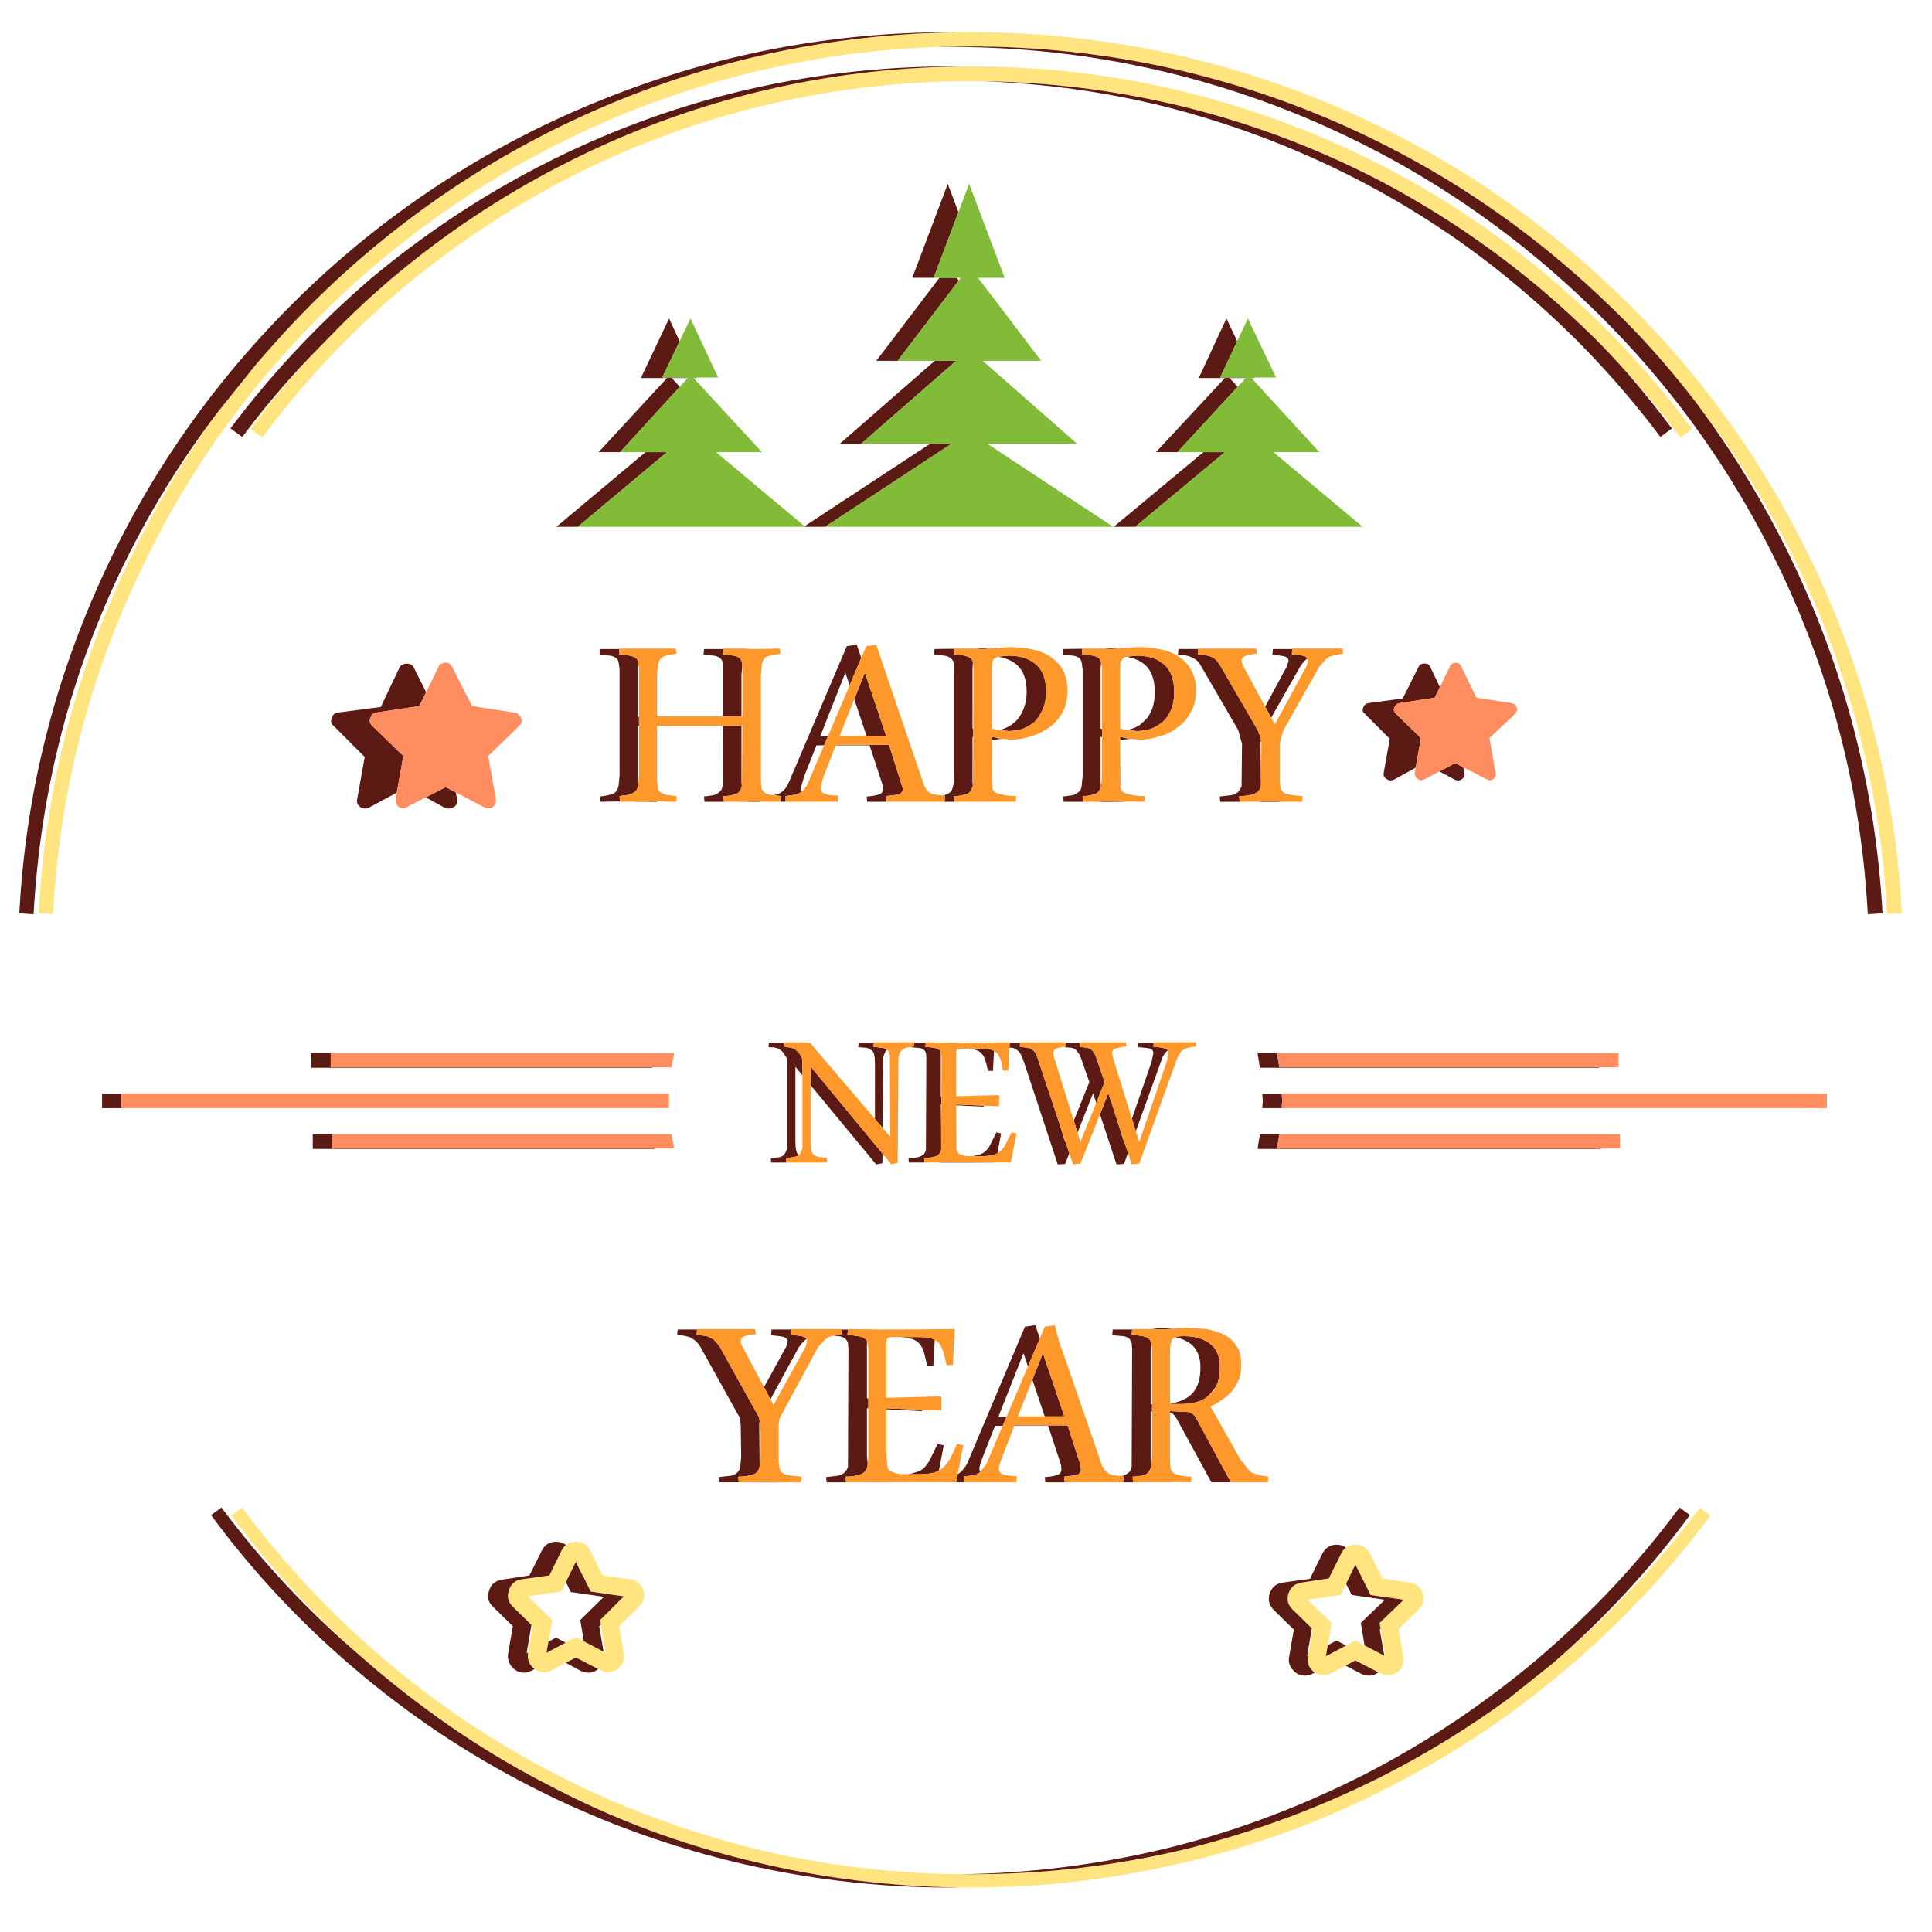 <?xml version="1.0" encoding="utf-8"?>
<!-- Generator: Adobe Illustrator 16.0.0, SVG Export Plug-In . SVG Version: 6.00 Build 0)  -->
<!DOCTYPE svg PUBLIC "-//W3C//DTD SVG 1.1//EN" "http://www.w3.org/Graphics/SVG/1.1/DTD/svg11.dtd">
<svg version="1.1" id="Layer_1" xmlns="http://www.w3.org/2000/svg" xmlns:xlink="http://www.w3.org/1999/xlink" x="0px" y="0px"
	 width="300px" height="300px" viewBox="0 0 300 300" enable-background="new 0 0 300 300" xml:space="preserve">
<g>
	<path fill-rule="evenodd" clip-rule="evenodd" fill="#FFE47F" d="M152.515,12.615c-0.569-0.009-1.138-0.012-1.706-0.012
		c-11,0-21.905,1.301-32.714,3.902c-10.409,2.555-20.355,6.263-29.839,11.125c-9.228,4.766-17.945,10.585-26.151,17.457
		c-8.102,6.93-15.223,14.541-21.362,22.836l-1.844-1.317c2.81-3.776,5.801-7.417,8.975-10.921l5.173-5.286
		c2.425-2.413,4.954-4.747,7.585-6.999c8.254-6.977,17.119-12.896,26.594-17.758c9.779-5.014,19.897-8.797,30.354-11.352
		c10.359-2.528,20.918-3.852,31.678-3.969c0.516-0.005,1.033-0.007,1.551-0.007c11.391,0,22.491,1.325,33.299,3.976
		c10.514,2.603,20.632,6.387,30.355,11.352c9.475,4.861,18.316,10.781,26.521,17.758c8.104,6.825,15.348,14.561,21.733,23.206
		l-1.772,1.317c-2.588-3.467-5.34-6.797-8.256-9.993c-0.813-0.915-1.637-1.819-2.473-2.712c-0.835-0.893-1.684-1.774-2.545-2.646
		c-2.614-2.578-5.334-5.072-8.16-7.484c-8.15-6.872-16.844-12.691-26.079-17.457c-9.627-4.91-19.598-8.618-29.911-11.125
		C173.365,14.037,163.029,12.74,152.515,12.615z M145.582,7.299c-16.514,0.564-32.442,3.9-47.783,10.01
		C80.907,24.086,65.78,33.785,52.417,46.406C39.302,58.931,29.012,73.199,21.548,89.213c-7.855,16.5-12.297,34.059-13.327,52.674
		l-2.215-0.071c0.982-18.768,5.476-36.621,13.483-53.56c4.077-8.674,8.905-16.826,14.482-24.457l5.927-7.389l2.257-2.568
		c2.752-3.13,5.658-6.151,8.717-9.064c13.506-12.813,28.857-22.659,46.052-29.54C113.601,8.596,131,5.186,149.12,5.006
		C149.622,5.001,150.125,5,150.629,5c18.663,0,36.564,3.412,53.703,10.237c17.195,6.881,32.546,16.728,46.053,29.54
		c13.107,12.381,23.593,26.874,31.455,43.479c7.959,16.938,12.454,34.792,13.483,53.56l-2.287,0.071
		c-0.981-18.368-5.4-35.926-13.255-52.674c-4.532-9.647-10.038-18.593-16.519-26.834c-2.04-2.652-4.175-5.234-6.406-7.747
		c-0.633-0.712-1.273-1.419-1.922-2.12c-1.97-2.082-4.006-4.117-6.106-6.105c-13.308-12.621-28.406-22.32-45.298-29.098
		c-16.899-6.729-34.533-10.094-52.901-10.094C148.939,7.215,147.257,7.242,145.582,7.299z M149.114,291.03
		c0.536,0.004,1.073,0.006,1.611,0.006c11.495,0,22.719-1.325,33.671-3.976c10.753-2.705,20.995-6.537,30.726-11.495
		c6.65-3.411,13.004-7.331,19.063-11.759l6.825-5.441c0.31-0.255,0.616-0.513,0.922-0.772c8.351-7.121,15.694-14.956,22.032-23.505
		l1.617,1.257c-6.387,8.638-13.826,16.568-22.32,23.792c-8.502,7.217-17.59,13.283-27.265,18.201
		c-9.866,5.156-20.253,9.037-31.157,11.639c-11.151,2.746-22.522,4.119-34.113,4.119c-0.527,0-1.054-0.002-1.581-0.006
		c-10.957-0.122-21.802-1.493-32.533-4.113c-10.952-2.602-21.338-6.482-31.157-11.639c-9.532-4.861-18.596-10.928-27.193-18.201
		c-0.844-0.717-1.678-1.441-2.503-2.172c-7.459-6.634-14.065-13.841-19.817-21.62l1.616-1.257
		c6.49,8.693,13.834,16.528,22.033,23.505c8.15,6.969,17.091,12.96,26.822,17.973c9.675,4.958,19.913,8.79,30.713,11.495
		C127.519,289.587,138.182,290.91,149.114,291.03z M83.011,259.173c-0.149-0.11-0.293-0.243-0.431-0.395
		c-0.495-0.543-0.695-1.206-0.599-1.988l0.036-0.203l0.707-4.071l-0.204-0.197l-2.886-2.82c-0.743-0.734-0.942-1.593-0.599-2.574
		c0.295-0.982,0.958-1.549,1.988-1.7l4.274-0.587l0.814-1.658l0.233-0.473l0.868-1.773c0.173-0.344,0.391-0.62,0.652-0.832
		c0.412-0.331,0.933-0.496,1.563-0.496c1.029,0,1.764,0.443,2.203,1.328l1.916,3.904l4.275,0.587c1.03,0.151,1.72,0.718,2.072,1.7
		c0.287,0.981,0.063,1.84-0.671,2.574l-3.089,3.018l0.73,4.274c0.152,0.735-0.043,1.397-0.586,1.988
		c-0.487,0.591-1.102,0.886-1.844,0.886c-0.439,0-0.83-0.1-1.173-0.299l-0.377-0.198l-3.454-1.79l-1.575,0.82l-2.257,1.168
		c-0.343,0.199-0.71,0.299-1.102,0.299C83.944,259.664,83.449,259.501,83.011,259.173z M89.411,242.535l-1.539,3.119l-0.73,1.484
		l-5.161,0.743l3.76,3.676l-0.587,3.358l-0.299,1.73l2.969-1.58l1.605-0.851l1.227,0.646l3.065,1.604l0.341,0.18l-0.754-4.389
		l-0.12-0.7l3.676-3.676l-5.149-0.743l-1.227-2.496l-1.06-2.149L89.411,242.535z M208.996,240.308
		c0.396-0.299,0.885-0.448,1.467-0.448c1.029,0,1.792,0.467,2.287,1.4l1.916,3.832l4.263,0.658c0.981,0.152,1.648,0.719,2,1.7
		c0.287,0.982,0.063,1.816-0.671,2.503l-3.09,3.018l0.73,4.274c0.152,0.782-0.02,1.469-0.515,2.06
		c-0.534,0.543-1.173,0.814-1.915,0.814c-0.392,0-0.783-0.1-1.174-0.299l-0.252-0.132l-3.58-1.856l-1.521,0.803l-2.239,1.186
		c-0.391,0.199-0.782,0.299-1.174,0.299c-0.525,0-0.986-0.136-1.383-0.407c-0.165-0.113-0.318-0.249-0.461-0.407
		c-0.543-0.591-0.738-1.277-0.586-2.06l0.023-0.155l0.706-4.119l-0.119-0.12l-2.97-2.897c-0.742-0.687-0.967-1.521-0.671-2.503
		c0.344-0.981,1.006-1.548,1.987-1.7l4.275-0.658l1.916-3.832C208.442,240.854,208.691,240.537,208.996,240.308z M209.014,245.93
		l-0.838,1.736l-5.16,0.742l3.76,3.604l-0.594,3.454l-0.293,1.707l3.125-1.658l1.449-0.773l1.426,0.749l3.064,1.604l0.144,0.078
		l-0.718-4.258l-0.156-0.903l3.748-3.604l-5.148-0.742l-2.359-4.718L209.014,245.93z"/>
	<path fill-rule="evenodd" clip-rule="evenodd" fill="#5B1A13" d="M149.258,10.322c-10.759,0.117-21.318,1.44-31.678,3.969
		c-10.457,2.555-20.575,6.338-30.354,11.352C77.75,30.504,68.886,36.424,60.631,43.4c-2.632,2.252-5.161,4.586-7.585,6.999
		l-5.173,5.286c-3.624,3.814-7.038,7.87-10.244,12.166l-1.844-1.317c6.291-8.405,13.535-16.146,21.733-23.218
		c8.35-6.969,17.215-12.859,26.594-17.674c9.779-5.014,19.897-8.797,30.354-11.352c10.856-2.65,21.933-3.976,33.228-3.976
		C148.217,10.315,148.737,10.317,149.258,10.322z M33.971,63.799c-6.022,7.85-11.189,16.321-15.5,25.414
		c-7.807,16.549-12.226,34.13-13.255,52.746L3,141.815c0.982-18.664,5.477-36.517,13.483-53.56
		c7.616-16.262,18.077-30.754,31.384-43.479c13.507-12.813,28.857-22.635,46.052-29.469C111.106,8.436,129.007,5,147.623,5
		c0.499,0,0.998,0.001,1.497,0.006c-18.12,0.18-35.519,3.59-52.195,10.231c-17.195,6.881-32.546,16.728-46.052,29.54
		c-3.059,2.913-5.965,5.935-8.717,9.064l-2.257,2.568L33.971,63.799z M263.263,62.379c6.03,8.02,11.221,16.645,15.572,25.877
		c7.959,17.043,12.453,34.896,13.483,53.56l-2.287,0.144c-0.982-18.416-5.4-35.998-13.256-52.746
		c-7.711-16.309-18.029-30.554-30.953-42.735c-13.307-12.62-28.406-22.319-45.298-29.097c-16.899-6.729-34.533-10.094-52.901-10.094
		c-0.683,0-1.363,0.004-2.042,0.012c1.675-0.057,3.357-0.084,5.047-0.084c18.368,0,36.002,3.365,52.901,10.094
		c16.892,6.777,31.99,16.477,45.298,29.098c2.101,1.988,4.137,4.023,6.106,6.105c0.648,0.701,1.289,1.408,1.922,2.12
		C259.088,57.145,261.223,59.727,263.263,62.379z M252.689,57.931c2.4,2.776,4.705,5.645,6.915,8.604l-1.772,1.317
		c-6.434-8.541-13.578-16.129-21.434-22.764c-7.91-6.777-16.604-12.596-26.079-17.457c-9.531-4.862-19.502-8.594-29.911-11.196
		c-9.152-2.225-18.45-3.498-27.894-3.819c10.515,0.125,20.851,1.422,31.007,3.891c10.313,2.507,20.284,6.215,29.911,11.125
		c9.235,4.766,17.929,10.585,26.079,17.457c2.826,2.412,5.546,4.906,8.16,7.484c0.861,0.872,1.71,1.754,2.545,2.646
		C251.053,56.111,251.877,57.016,252.689,57.931z M192.113,52.991l-2.641,5.628h4.047l-0.078,0.084h-2.508l1.251,1.359
		l-9.358,10.147h-3.328l10.705-11.507h-4.06l4.299-9.244L192.113,52.991z M194.771,58.619l0.041,0.084h-0.484l-0.078-0.084H194.771z
		 M176.265,81.801h-3.328l13.938-11.591h3.329L176.265,81.801z M105.528,52.985l-2.688,5.634h4.047l-0.078,0.084h-2.509l1.263,1.359
		L96.278,70.21h-3.329l10.621-11.507h-4.059l4.382-9.244L105.528,52.985z M149.114,291.03c10.724-0.121,21.427-1.468,32.109-4.041
		c10.457-2.555,20.699-6.386,30.725-11.495c9.477-4.861,18.412-10.829,26.811-17.901c8.35-7.121,15.693-14.956,22.032-23.505
		l1.616,1.173c-6.246,8.478-13.378,16.178-21.397,23.104l-6.825,5.441c-6.059,4.428-12.412,8.348-19.063,11.759
		c-9.73,4.958-19.973,8.79-30.726,11.495c-10.952,2.65-22.176,3.976-33.671,3.976C150.187,291.036,149.649,291.034,149.114,291.03z
		 M124.932,81.711l19.482-12.794h3.316l-19.613,12.884h-3.077L124.932,81.711z M248.313,165.728v0.083h-52.675l-0.371-2.286h3.029
		l0.359,2.203H248.313z M100.241,70.21h3.329L89.704,81.801h-3.316L100.241,70.21z M18.866,172.073h-3.018v-2.215h3.018V172.073z
		 M144.977,43.137h-3.316l5.508-14.584l1.658,4.388L144.977,43.137z M145.875,43.137h2.67l0.323,0.426l-9.483,12.471h-3.316
		L145.875,43.137z M108.145,58.619l0.036,0.084h-0.485l-0.078-0.084H108.145z M145.145,56.033h3.317l-14.752,12.884h-3.317
		L145.145,56.033z M155.137,113.365c0.176-0.037,0.35-0.081,0.521-0.133c0.735-0.247,1.35-0.59,1.845-1.029
		c0.535-0.447,0.974-1.062,1.316-1.844c0.399-0.886,0.6-1.868,0.6-2.945c0-1.916-0.52-3.317-1.557-4.203
		c-0.749-0.645-1.719-1.054-2.91-1.228c0.068-0.021,0.132-0.03,0.191-0.03l1.401-0.144c1.915,0,3.364,0.467,4.347,1.401
		c1.029,0.886,1.545,2.287,1.545,4.203c0,1.125-0.196,2.083-0.588,2.873c-0.398,0.83-0.842,1.469-1.328,1.916
		c-0.688,0.487-1.302,0.83-1.845,1.029c-0.981,0.192-1.644,0.288-1.987,0.288l-1.473-0.144
		C155.205,113.377,155.179,113.373,155.137,113.365z M155.185,100.595c-0.154,0.012-0.316,0.025-0.485,0.042l-1.987,0.144
		c-0.534,0-0.948-0.024-1.245-0.072h0.215c0.535-0.104,1.294-0.155,2.275-0.155C154.387,100.553,154.795,100.566,155.185,100.595z
		 M155.574,114.729c-0.514,0.077-1.026,0.116-1.539,0.12l-0.006-0.443l1.258,0.3L155.574,114.729z M151.06,122.059
		c-0.226,0.552-0.365,0.852-0.419,0.897c-0.239,0.247-0.559,0.396-0.958,0.443c-0.343,0.144-0.858,0.215-1.545,0.215l0.072,0.887
		h-1.545l0.072-0.958l-0.353-0.03l0.281-0.042c0.447-0.151,0.767-0.323,0.958-0.515c0.151-0.152,0.275-0.446,0.371-0.886
		c0.096-0.296,0.144-0.811,0.144-1.545v-16.656l-0.072-1.029c-0.048-0.199-0.195-0.42-0.443-0.658
		c-0.295-0.2-0.615-0.324-0.958-0.372l-1.617-0.144l0.072-0.886l3.011-0.036l-0.066,0.85c1.03,0.097,1.597,0.168,1.701,0.216
		c0.438,0.097,0.73,0.22,0.874,0.372c0.247,0.143,0.395,0.362,0.443,0.658l-0.072,0.886v9.424l0.113,0.03l-0.006,1.257l-0.107-0.03
		v7.005L151.06,122.059z M137.685,124.501h-3.029l-0.072-0.814c0.791-0.048,1.453-0.168,1.988-0.359
		c0.391-0.151,0.586-0.447,0.586-0.886l-0.143-0.671l-1.988-6.035h-5.263l0.03-0.071h8.25l2.143,6.777
		c0,0.438-0.195,0.734-0.586,0.886c-0.352,0.096-1.018,0.191-2,0.287L137.685,124.501z M115.137,111.245h-2.874v-7.376l-0.072-1.029
		c-0.048-0.248-0.172-0.467-0.372-0.658c-0.295-0.2-0.614-0.324-0.958-0.372l-1.617-0.144l0.072-0.886h3.012l-0.066,0.813
		c0.934,0.097,1.473,0.168,1.616,0.216c0.495,0.097,0.814,0.22,0.958,0.372c0.152,0.095,0.275,0.314,0.371,0.658l0.048,0.664
		l-0.12,1.252V111.245z M121.172,124.501l0.083-0.887l-1.071-0.138c0.125-0.025,0.234-0.051,0.329-0.077
		c0.295-0.048,0.663-0.244,1.102-0.587c0.344-0.352,0.615-0.746,0.814-1.186l9.064-21.29l1.544-0.228l0.694,2.054l-1.808,4.251
		l-0.658-1.958l-3.904,9.879h1.191l-0.599,1.4h-1.179l-1.916,4.861l-0.515,1.772c0,0.213,0.052,0.396,0.155,0.551
		c-0.27,0.191-0.593,0.352-0.97,0.479l-1.545,0.215v0.887H121.172z M124.597,166.973l-1.089-1.316v11.506
		c0,0.695,0.036,1.154,0.107,1.378c0.08,0.391,0.196,0.662,0.348,0.813c0.01,0.009,0.02,0.017,0.03,0.024
		c-0.161,0.123-0.382,0.21-0.665,0.264c-0.575,0.12-0.998,0.179-1.27,0.179l0.06,0.695h-2.371l-0.06-0.647l1.269-0.167
		c0.352-0.04,0.623-0.195,0.814-0.467c0.192-0.191,0.343-0.519,0.455-0.982v-13.686c-0.072-0.271-0.148-0.447-0.228-0.527
		l-0.288-0.455c-0.151-0.231-0.287-0.387-0.407-0.467l-0.407-0.287l-0.635-0.18l-0.922-0.049l0.06-0.693h2.365l-0.054,0.635
		l0.922,0.107c0.384,0.119,0.595,0.18,0.635,0.18c0.12,0.039,0.256,0.135,0.407,0.287l0.407,0.407l0.287,0.455
		c0.08,0.079,0.156,0.255,0.228,0.526V166.973z M113.736,124.494l3.976-0.065c0.123,0.021,0.271,0.036,0.443,0.048v0.024
		L113.736,124.494z M112.264,112.719h2.874v8.692l0.048,0.688c-0.095,0.388-0.235,0.673-0.419,0.856
		c-0.2,0.247-0.495,0.396-0.886,0.443c-0.343,0.144-0.858,0.215-1.544,0.215l0.072,0.887h-3.018l-0.072-0.814l1.545-0.216
		c0.391-0.151,0.686-0.323,0.886-0.515c0.247-0.2,0.395-0.495,0.443-0.886L112.264,112.719z M98.392,124.477l3.634-0.035v0.06
		h-3.473C98.503,124.492,98.449,124.484,98.392,124.477z M99.224,111.317v1.401h-0.228v8.692l0.084,0.569v0.018
		c-0.056,0.392-0.203,0.687-0.443,0.887c-0.2,0.191-0.495,0.362-0.886,0.515l-1.545,0.215l0.066,0.833l-3.023,0.054l-0.072-0.814
		c0.743-0.096,1.261-0.191,1.557-0.287c0.391-0.048,0.683-0.196,0.874-0.443c0.2-0.2,0.348-0.519,0.443-0.958l0.155-1.545v-16.584
		l-0.155-1.029c0-0.199-0.124-0.42-0.371-0.658c-0.288-0.2-0.603-0.324-0.946-0.372l-1.628-0.144v-0.886h3.018v0.813
		c0.982,0.097,1.524,0.168,1.628,0.216c0.487,0.097,0.806,0.22,0.958,0.372c0.247,0.143,0.371,0.362,0.371,0.658l0.072,0.467
		l-0.156,1.449v6.562H99.224z M174.864,101.978c0.075-0.017,0.155-0.024,0.239-0.024l1.401-0.144c1.868,0,3.292,0.467,4.274,1.401
		c1.029,0.886,1.545,2.287,1.545,4.203c0,1.221-0.172,2.179-0.516,2.873c-0.391,0.879-0.857,1.517-1.4,1.916
		c-0.543,0.439-1.158,0.782-1.844,1.029c-0.879,0.192-1.541,0.288-1.988,0.288l-1.4-0.144c-0.031-0.006-0.062-0.012-0.09-0.019
		c0.157-0.035,0.311-0.077,0.461-0.126c0.838-0.247,1.453-0.59,1.844-1.029c0.591-0.447,1.058-1.062,1.4-1.844
		c0.344-0.742,0.516-1.725,0.516-2.945c0-1.916-0.516-3.317-1.545-4.203C177.003,102.563,176.037,102.152,174.864,101.978z
		 M175.511,114.736c-0.524,0.075-1.05,0.113-1.575,0.113l-0.006-0.443l1.246,0.3L175.511,114.736z M170.961,122.094
		c-0.103,0.391-0.242,0.678-0.42,0.862c-0.199,0.247-0.494,0.396-0.886,0.443c-0.343,0.144-0.858,0.215-1.544,0.215l0.071,0.887
		h-3.018l-0.084-0.814l1.557-0.216c0.392-0.151,0.683-0.323,0.874-0.515c0.248-0.2,0.396-0.495,0.443-0.886l0.156-1.545v-16.656
		l-0.156-1.029c-0.048-0.248-0.168-0.467-0.359-0.658c-0.295-0.2-0.615-0.324-0.958-0.372l-1.628-0.144v-0.886l3.029-0.036v0.85
		c0.981,0.097,1.521,0.168,1.616,0.216c0.487,0.097,0.807,0.22,0.958,0.372c0.144,0.095,0.268,0.314,0.371,0.658l-0.084,0.886v9.424
		l0.228,0.054v1.27l-0.228-0.066v7.005L170.961,122.094z M175.133,100.588c-0.15,0.016-0.308,0.031-0.473,0.049l-1.987,0.144
		c-0.534,0-0.946-0.024-1.233-0.072h0.203c0.495-0.104,1.258-0.155,2.287-0.155C174.357,100.553,174.759,100.564,175.133,100.588z
		 M141.936,161.908h1.832l-0.096,0.635c0.806,0.071,1.27,0.127,1.389,0.167c0.383,0.079,0.631,0.176,0.742,0.288
		c0.138,0.086,0.235,0.201,0.294,0.347c-0.004,0.054-0.006,0.114-0.006,0.18v6.753h0.096l-0.006,1.228l-0.09-0.006l0.054,3.903
		v1.299c0.002,0.576,0.004,1.153,0.006,1.73v0.108c-0.152,0.391-0.284,0.643-0.396,0.754c-0.231,0.192-0.522,0.308-0.874,0.348
		c-0.343,0.12-0.806,0.179-1.389,0.179l0.06,0.695h-2.431l-0.048-0.647l1.437-0.167c0.351-0.111,0.643-0.247,0.874-0.407
		c0.152-0.151,0.283-0.384,0.395-0.694l0.06-14.273l-0.06-0.802c-0.032-0.159-0.144-0.335-0.335-0.526
		c-0.2-0.152-0.471-0.248-0.814-0.288l-1.329-0.108v-0.023c0.182-0.03,0.394-0.063,0.635-0.096V161.908z M150.066,162.83h2.095
		c0.814,0,1.354,0.039,1.616,0.119c0.207,0.06,0.397,0.141,0.569,0.246l-0.161,3.096h-0.803c-0.12-0.727-0.256-1.286-0.407-1.677
		c-0.12-0.455-0.315-0.799-0.587-1.03c-0.191-0.271-0.519-0.467-0.982-0.586C151.077,162.901,150.63,162.846,150.066,162.83z
		 M170.403,124.501c0.346-0.013,0.61-0.036,0.797-0.072l3.46,0.036v0.036H170.403z M134.56,114.263l-1.91-5.688l1.646-4.119
		l3.305,9.807H134.56z M135.864,173.75v-8.441c0-0.727-0.036-1.206-0.107-1.438c-0.04-0.351-0.176-0.603-0.407-0.754
		c-0.152-0.152-0.403-0.287-0.754-0.407l-1.329-0.108l0.06-0.693h2.365l-0.053,0.635l1.329,0.167
		c0.289,0.037,0.544,0.139,0.766,0.306c-0.071,0.051-0.136,0.105-0.191,0.161c-0.112,0.191-0.248,0.519-0.407,0.982l-0.072,10.992
		L135.864,173.75z M125.866,168.506v-2.898l11.172,13.525l-0.012,1.49l-0.982,0.18L125.866,168.506z M156.777,161.908h1.616
		l-0.042,0.635l1.27,0.167c0.344,0.079,0.591,0.196,0.742,0.347c0.231,0.152,0.428,0.404,0.587,0.755l3.526,10.567l0.916,2.951
		l0.036-0.09l0.616,1.851l-0.652,1.652l-1.149,0.06l-5.149-15.603c-0.23-0.694-0.402-1.137-0.515-1.329
		c-0.151-0.351-0.343-0.603-0.575-0.754c-0.199-0.191-0.45-0.328-0.754-0.407l-0.509-0.042L156.777,161.908z M165.459,161.908h2.244
		v0.635l1.102,0.167c0.271,0.04,0.523,0.155,0.755,0.347l0.515,0.755l1.449,4.215l-1.305,3.228l-0.492-1.491l-2.412,6.119
		l-0.581-1.868l2.419-5.987l-1.449-4.155l-0.515-0.754c-0.312-0.231-0.563-0.367-0.755-0.407l-1.101-0.108v-0.089
		c0.058-0.01,0.118-0.02,0.179-0.03L165.459,161.908z M174.559,177.234l0.593,1.79l-0.622,1.719l-1.162,0.06l-2.563-7.777
		l1.293-3.263l0.605,1.784c0.19,0.6,0.382,1.198,0.574,1.796c0.104,0.325,0.209,0.65,0.312,0.977l0.94,3.011L174.559,177.234z
		 M176.373,175.642l-0.605-1.927l3.036-8.802l0.287-1.389c0-0.352-0.171-0.583-0.515-0.694c-0.271-0.08-0.891-0.156-1.856-0.229
		l0.06-0.693h2.365l-0.054,0.635c0.806,0.039,1.421,0.135,1.845,0.287c0.182,0.058,0.317,0.147,0.406,0.27
		c-0.039,0.025-0.075,0.052-0.107,0.077c-0.271,0.271-0.503,0.579-0.694,0.922L176.373,175.642z M148.707,228.909
		c0.196-0.101,0.386-0.243,0.569-0.426c0.343-0.351,0.639-0.746,0.886-1.186l8.993-21.29l1.616-0.228l0.694,2.061l-1.85,4.34
		l-0.688-2.054l-3.903,9.879h1.263l-0.599,1.401h-1.18l-1.916,4.861c-0.343,0.886-0.515,1.477-0.515,1.772
		c0,0.191,0.048,0.367,0.144,0.526c-0.206,0.201-0.549,0.369-1.029,0.503l-1.545,0.216l0.072,0.886h-1.257L148.707,228.909z
		 M139.648,207.625h2.706c1.03,0,1.716,0.052,2.06,0.155c0.241,0.053,0.484,0.15,0.73,0.294l-0.216,3.969h-0.958l-0.515-2.131
		c-0.248-0.639-0.495-1.082-0.742-1.33c-0.344-0.343-0.782-0.586-1.317-0.729C140.963,207.72,140.381,207.644,139.648,207.625z
		 M145.611,180.516c0.295-0.01,0.515-0.03,0.659-0.061l8.322,0.048v0.013H145.611z M154.867,179.091
		c-0.207,0.115-0.434,0.203-0.682,0.263c-0.504,0.12-1.118,0.181-1.845,0.181h-1.413c0.34-0.038,0.636-0.099,0.887-0.181
		c0.502-0.111,0.89-0.303,1.161-0.574c0.343-0.271,0.63-0.659,0.862-1.162l0.874-1.783l0.742,0.167L154.867,179.091z
		 M152.693,170.115l-4.232,0.114v-0.012l4.226-0.108L152.693,170.115z M148.461,171.625v-0.126l4.281,0.186l-0.006,0.161
		L148.461,171.625z M175.792,206.451l-0.065,0.814c0.981,0.096,1.544,0.168,1.688,0.216c0.495,0.096,0.814,0.22,0.959,0.371
		c0.199,0.191,0.322,0.41,0.371,0.658l0.012,0.06c-0.008,0.054-0.012,0.109-0.012,0.168l-0.072,0.874v8.406h0.216v1.179
		l-0.216-0.006v7.892l0.048,0.677c-0.094,0.393-0.233,0.682-0.419,0.867c-0.191,0.248-0.487,0.396-0.887,0.443
		c-0.343,0.145-0.857,0.216-1.544,0.216l0.071,0.886h-1.545l0.072-0.957l-0.359-0.03l0.287-0.043
		c0.392-0.151,0.688-0.323,0.887-0.515c0.248-0.199,0.395-0.494,0.443-0.886l0.071-18.201l-0.071-1.029
		c-0.049-0.096-0.172-0.315-0.371-0.658c-0.296-0.2-0.615-0.323-0.959-0.371l-1.688-0.144l0.071-0.887H175.792z M146.701,230.16
		l0.658,0.012h-0.658V230.16z M227.215,119.148l0.156,0.887c0.079,0.398-0.037,0.714-0.348,0.945
		c-0.319,0.239-0.675,0.279-1.066,0.119l-2.442-1.311l2.442-1.287L227.215,119.148z M223.58,106.689l-0.808,1.658l-5.437,0.826
		c-0.391,0.08-0.666,0.315-0.826,0.707c-0.159,0.319-0.08,0.635,0.24,0.945l3.891,3.784l-0.82,4.604l-3.43,1.886
		c-0.392,0.16-0.742,0.12-1.055-0.119c-0.398-0.231-0.559-0.547-0.479-0.945l0.945-5.317l-3.891-3.892
		c-0.319-0.239-0.399-0.555-0.24-0.945c0.16-0.392,0.436-0.627,0.826-0.707l5.317-0.707l2.479-4.957
		c0.151-0.319,0.467-0.479,0.946-0.479c0.391,0,0.666,0.159,0.826,0.479L223.58,106.689z M196.453,109.725l3.4-6.299l0.229-0.802
		c0-0.296-0.172-0.519-0.516-0.671c-0.295-0.096-0.957-0.191-1.987-0.287l0.071-0.886h3.012l-0.065,0.813
		c1.029,0.097,1.692,0.191,1.987,0.288c0.216,0.095,0.363,0.229,0.443,0.401l-0.216,0.113c-0.447,0.447-0.767,0.842-0.958,1.186
		l-4.467,7.867L196.453,109.725z M195.154,124.501c0.352-0.013,0.616-0.036,0.796-0.072h2.358c0.21,0.034,0.505,0.056,0.887,0.065
		v0.007H195.154z M195.801,122.028c-0.052,0.378-0.222,0.687-0.509,0.928c-0.2,0.191-0.543,0.339-1.03,0.443
		c-0.439,0.144-1.053,0.215-1.844,0.215l0.072,0.887h-3.018l-0.072-0.814l1.844-0.216c0.392-0.048,0.734-0.219,1.03-0.515
		c0.191-0.2,0.363-0.495,0.515-0.886l0.072-6.563l-0.587-2.131l-5.819-10.022c-0.199-0.392-0.471-0.711-0.814-0.958
		c-0.495-0.295-0.862-0.467-1.102-0.515c-0.447-0.144-0.99-0.216-1.629-0.216l0.084-0.886h3.018v0.813l1.545,0.216
		c0.494,0.144,0.862,0.315,1.102,0.515c0.391,0.392,0.662,0.734,0.814,1.03l5.819,10.022l0.442,1.102l0.072,0.515l-0.072,0.443
		L195.801,122.028z M199.027,172.073h-3.018l0.072-1.113l-0.072-1.102h3.03l0.06,1.03L199.027,172.073z M66.109,123.813l3.107-1.587
		l1.568,0.82l0.192,1.083c0.096,0.487-0.052,0.875-0.443,1.162c-0.487,0.295-0.974,0.348-1.46,0.155L66.109,123.813z
		 M66.169,107.491l-1.048,2.149l-6.729,1.018c-0.487,0.096-0.782,0.392-0.886,0.887c-0.191,0.383-0.092,0.771,0.3,1.161l4.825,4.682
		l-1.018,5.7l-4.395,2.358c-0.487,0.192-0.926,0.14-1.317-0.155c-0.391-0.287-0.539-0.675-0.443-1.162l1.173-6.585l-4.826-4.838
		c-0.391-0.287-0.491-0.675-0.299-1.161c0.104-0.495,0.399-0.791,0.886-0.887l6.729-0.874l2.922-6.143
		c0.199-0.391,0.59-0.587,1.173-0.587c0.487,0,0.83,0.196,1.03,0.587L66.169,107.491z M101.248,165.728l-0.012,0.083H48.334v-2.286
		h3.018v2.203H101.248z M55.758,256.965c0.825,0.73,1.659,1.455,2.503,2.172c8.597,7.273,17.661,13.34,27.193,18.201
		c9.819,5.156,20.205,9.037,31.157,11.639c10.731,2.62,21.576,3.991,32.533,4.113c-0.53,0.004-1.061,0.006-1.592,0.006
		c-11.495,0-22.867-1.373-34.114-4.119c-10.952-2.706-21.338-6.586-31.157-11.639c-9.778-5.014-18.843-11.08-27.193-18.201
		c-8.398-7.12-15.838-15.079-22.32-23.876l1.617-1.173C40.746,242.593,47.871,250.219,55.758,256.965z M101.667,178.336l0.012,0.072
		H48.562v-2.287h3.018v2.215H101.667z M87.866,239.9c-0.261,0.212-0.479,0.488-0.652,0.832l-0.868,1.773l-0.006-0.013l-0.228,0.485
		l-0.814,1.658l-4.274,0.587c-1.03,0.151-1.692,0.718-1.988,1.7c-0.343,0.981-0.144,1.84,0.599,2.574l2.886,2.82l-0.754,4.4
		l0.251-0.132l-0.036,0.203c-0.096,0.782,0.104,1.445,0.599,1.988c0.137,0.151,0.281,0.284,0.431,0.395l-0.503,0.275
		c-0.495,0.192-0.862,0.288-1.102,0.288c-0.742,0-1.381-0.296-1.916-0.887c-0.495-0.59-0.695-1.277-0.599-2.06l0.743-4.274
		l-3.089-3.018c-0.742-0.687-0.942-1.521-0.599-2.503c0.295-0.981,0.958-1.548,1.988-1.7l4.274-0.658l1.916-3.832
		c0.447-0.934,1.185-1.4,2.215-1.4C86.953,239.404,87.462,239.569,87.866,239.9z M87.824,255.066l-2.969,1.58l0.299-1.73
		l1.186-0.629L87.824,255.066z M92.883,259.167c-0.431,0.38-0.944,0.569-1.539,0.569c-0.295,0-0.687-0.096-1.173-0.288l-2.317-1.251
		l1.575-0.82L92.883,259.167z M93.309,252.258l-0.264,0.258l0.677,3.951l-3.065-1.604l-0.557-3.305l3.676-3.604l-5.148-0.742
		l-0.754-1.557l1.539-3.119l1.047,2.102l0.03,0.006l1.227,2.496l5.149,0.743l-3.676,3.676L93.309,252.258z M248.541,178.336v0.072
		h-53.273l0.371-2.287h3.018l-0.359,2.215H248.541z M181.689,219.329v-0.209l2.873,0.144l0.516,0.227l0.371,0.288l0.299,0.443
		l5.377,9.95h-3.018l-5.389-9.867l-0.287-0.442l-0.371-0.372L181.689,219.329z M181.917,230.136v0.036l-1.677-0.006L181.917,230.136
		z M165.333,230.172h-3.018l-0.072-0.814c0.886-0.048,1.549-0.168,1.987-0.359c0.392-0.151,0.588-0.447,0.588-0.886l-0.072-0.671
		l-1.988-6.034h-5.262l0.029-0.072h8.25l1.988,6.106l0.084,0.671c0,0.438-0.2,0.734-0.6,0.886c-0.295,0.096-0.957,0.191-1.987,0.288
		L165.333,230.172z M145.45,230.154l-0.006,0.018h-11.405c0.357-0.012,0.646-0.036,0.868-0.072L145.45,230.154z M131.374,230.172
		h-3.018l-0.083-0.814l1.844-0.216c0.542-0.151,0.886-0.323,1.029-0.515c0.296-0.295,0.471-0.59,0.527-0.886l0.071-18.201
		l-0.071-1.029c-0.056-0.199-0.204-0.419-0.443-0.658c-0.295-0.2-0.615-0.323-0.958-0.371l-0.832-0.072
		c0.335-0.073,0.784-0.148,1.347-0.228l-0.066-0.73h0.946l-0.078,0.814l1.7,0.216c0.487,0.096,0.806,0.22,0.958,0.371
		c0.179,0.104,0.307,0.247,0.383,0.431c-0.008,0.07-0.012,0.146-0.012,0.228v8.622l0.216-0.007v1.563l-0.216-0.012v7.448
		l0.114,1.102l-0.042,0.443c-0.048,0.391-0.22,0.71-0.515,0.957c-0.2,0.191-0.543,0.34-1.03,0.443
		c-0.495,0.145-1.11,0.216-1.844,0.216L131.374,230.172z M122.818,206.451l-0.065,0.814c1.03,0.096,1.692,0.191,1.987,0.287
		c0.237,0.092,0.403,0.22,0.497,0.384c-0.067,0.041-0.133,0.085-0.197,0.132c-0.295,0.246-0.639,0.643-1.03,1.185l-4.371,8.029
		l-1.006-1.886l3.46-6.299l0.215-0.803c0-0.295-0.195-0.519-0.586-0.67c-0.295-0.096-0.958-0.191-1.988-0.287l0.072-0.887H122.818z
		 M121.352,230.166v0.006h-4.041c0.351-0.012,0.617-0.036,0.796-0.072h2.359C120.675,230.135,120.971,230.156,121.352,230.166z
		 M117.957,227.688c-0.095,0.43-0.24,0.743-0.437,0.939c-0.191,0.191-0.535,0.34-1.03,0.443c-0.487,0.145-1.102,0.216-1.844,0.216
		l0.072,0.886h-3.017l-0.072-0.814l1.844-0.216c0.392-0.048,0.735-0.219,1.03-0.515c0.247-0.199,0.395-0.494,0.443-0.886
		l0.144-1.544l-0.072-5.018l-0.144-1.03l-6.19-11.124c-0.248-0.391-0.543-0.711-0.886-0.957c-0.392-0.296-0.735-0.468-1.03-0.516
		c-0.439-0.144-0.978-0.215-1.617-0.215l0.072-0.887h3.012l-0.066,0.814l1.617,0.216l1.029,0.515l0.887,1.029l6.19,11.124
		l0.06,0.599l-0.06,0.359L117.957,227.688z M137.637,217.055l0.281-0.007l-0.281,0.013V217.055z M143.157,218.916v0.204l-5.52-0.288
		v-0.155L143.157,218.916z M140.983,228.915c0.363-0.05,0.672-0.122,0.928-0.216c0.639-0.144,1.154-0.391,1.545-0.742
		c0.391-0.392,0.734-0.883,1.03-1.474l1.102-2.274l0.958,0.216l-0.754,3.927c-0.278,0.153-0.566,0.27-0.862,0.348
		c-0.591,0.144-1.377,0.216-2.359,0.216H140.983z M182.402,206.301l-2.042,0.15c-0.535,0-0.926-0.023-1.174-0.072h-0.299
		c0.166-0.02,0.313-0.043,0.442-0.071l2.072-0.084L182.402,206.301z M189.018,214.899c-0.229,0.433-0.436,0.758-0.623,0.976
		c-0.291,0.419-0.706,0.837-1.245,1.251c-0.948,0.595-2.226,0.893-3.832,0.893h-1.257l-0.371-0.072v-0.012
		c1.292-0.169,2.326-0.583,3.102-1.245c1.077-0.887,1.616-2.336,1.616-4.347c0-1.62-0.515-2.851-1.545-3.688
		c-0.672-0.484-1.446-0.819-2.323-1.006c0.035-0.009,0.071-0.017,0.107-0.023c0.2-0.096,0.596-0.144,1.186-0.144
		c1.717,0,3.066,0.391,4.048,1.173c1.03,0.742,1.544,1.972,1.544,3.688C189.424,213.331,189.289,214.183,189.018,214.899z
		 M203.123,257.09l-0.023,0.155c-0.152,0.782,0.043,1.469,0.586,2.06c0.143,0.158,0.296,0.294,0.461,0.407l-0.365,0.191
		c-0.391,0.191-0.782,0.288-1.174,0.288c-0.742,0-1.356-0.296-1.844-0.887c-0.543-0.591-0.738-1.277-0.586-2.06l0.73-4.202
		l-3.09-3.018c-0.742-0.734-0.966-1.593-0.67-2.575c0.343-0.981,1.005-1.548,1.987-1.7l4.274-0.586l1.916-3.904
		c0.495-0.934,1.233-1.4,2.215-1.4c0.555,0,1.041,0.149,1.455,0.448c-0.305,0.229-0.554,0.546-0.748,0.952l-1.916,3.832
		l-4.275,0.658c-0.981,0.152-1.644,0.719-1.987,1.7c-0.296,0.982-0.071,1.816,0.671,2.503l2.97,2.897l-0.743,4.323L203.123,257.09z
		 M214.043,259.688c-0.439,0.335-0.938,0.503-1.496,0.503c-0.392,0-0.783-0.097-1.174-0.288l-2.431-1.269l1.521-0.803
		L214.043,259.688z M206.182,255.467l1.359-0.725l1.473,0.773l-3.125,1.658L206.182,255.467z M211.889,255.491l-0.588-3.479
		l3.748-3.604l-5.148-0.742l-0.887-1.736l1.449-2.981l2.359,4.718l5.148,0.742l-3.748,3.604l0.156,0.903l-0.132,0.127l0.706,4.053
		L211.889,255.491z M162.22,219.934l-1.91-5.693l1.634-4.113l3.317,9.807H162.22z"/>
	<path fill-rule="evenodd" clip-rule="evenodd" fill="#81BB38" d="M182.826,70.21l9.358-10.147l1.257-1.359l0.078-0.084h-4.047
		l2.641-5.628l1.658-3.532l4.37,9.16h-3.37h-0.521l0.078,0.084l10.543,11.507h-7.137l13.854,11.591h-35.323l13.938-11.591h-3.329
		H182.826z M108.145,58.619h-0.527l0.078,0.084l10.615,11.507h-7.125l13.746,11.501l0.108,0.09H89.704L103.57,70.21h-3.329h-3.963
		l9.286-10.147l1.246-1.359l0.078-0.084h-4.047l2.688-5.634l1.682-3.526l4.299,9.16H108.145z M144.414,68.917h-10.705l14.752-12.884
		h-3.317h-5.76l9.483-12.471l0.323-0.426h-0.646h-2.67h-0.898l3.85-10.196l1.659-4.388l5.52,14.584h-4.144l9.808,12.896h-9.077
		l14.669,12.884h-13.938l19.53,12.884h-44.735l19.613-12.884H144.414z"/>
	<path fill-rule="evenodd" clip-rule="evenodd" fill="#FF982A" d="M155.185,100.595c0.824-0.076,1.425-0.114,1.802-0.114
		c1.03,0,2.16,0.124,3.389,0.371c1.126,0.248,2.057,0.639,2.79,1.174c0.79,0.543,1.429,1.233,1.916,2.071
		c0.447,0.879,0.671,1.932,0.671,3.161c0,1.277-0.248,2.383-0.742,3.317c-0.487,0.934-1.174,1.72-2.061,2.358
		c-0.886,0.639-1.844,1.105-2.873,1.401c-0.982,0.343-2.012,0.515-3.09,0.515l-1.412-0.12l-0.287-0.023l-1.258-0.3l0.006,0.443
		l0.078,7.52c0,0.295,0.147,0.516,0.443,0.658c0.143,0.145,0.51,0.268,1.101,0.372c0.543,0.144,1.254,0.215,2.132,0.215
		l-0.072,0.887h-9.507l-0.072-0.887c0.687,0,1.202-0.071,1.545-0.215c0.399-0.048,0.719-0.196,0.958-0.443
		c0.054-0.046,0.193-0.346,0.419-0.897c0.008-0.021,0.017-0.041,0.024-0.061l0.035-7.562l0.006-1.257l0.043-9.382l-0.084-0.958
		c-0.049-0.296-0.196-0.516-0.443-0.658c-0.144-0.152-0.436-0.275-0.874-0.372c-0.104-0.048-0.671-0.119-1.701-0.216l0.066-0.85
		l0.006-0.036h3.329c0.297,0.048,0.711,0.072,1.245,0.072l1.987-0.144C154.868,100.62,155.03,100.606,155.185,100.595z
		 M133.733,102.163l0.779-1.826l1.544-0.228l7.448,21.889c0.144,0.344,0.363,0.662,0.659,0.958c0.295,0.247,0.638,0.396,1.03,0.443
		l1.191,0.113l0.353,0.03l-0.072,0.958h-8.98l-0.084-0.887c0.982-0.096,1.648-0.191,2-0.287c0.391-0.151,0.586-0.447,0.586-0.886
		l-2.143-6.777h-8.25l-0.03,0.071l-1.886,4.861c-0.296,0.887-0.443,1.478-0.443,1.772c0,0.439,0.2,0.73,0.599,0.875
		c0.487,0.199,1.198,0.299,2.132,0.299l-0.072,0.958h-8.106v-0.887l1.545-0.215c0.376-0.128,0.7-0.288,0.97-0.479
		c0.049-0.033,0.097-0.07,0.144-0.107c0.288-0.295,0.555-0.691,0.803-1.186l2.508-5.892l0.599-1.4l3.371-7.921L133.733,102.163z
		 M120.185,123.477l1.071,0.138l-0.083,0.887h-2.131c-0.024,0-0.048,0-0.072,0c-0.314-0.001-0.585-0.009-0.814-0.024
		c-0.172-0.012-0.32-0.027-0.443-0.048l-3.976,0.065l-1.329,0.007l-0.072-0.887c0.687,0,1.201-0.071,1.544-0.215
		c0.392-0.048,0.687-0.196,0.886-0.443c0.184-0.184,0.324-0.469,0.419-0.856c0.008-0.033,0.017-0.066,0.024-0.102l0.072-9.279
		h-0.144h-2.874h-10.238v8.692l0.144,0.958c0,0.295,0.124,0.516,0.371,0.658c0.144,0.145,0.439,0.268,0.886,0.372
		c0.144,0.048,0.683,0.119,1.616,0.215v0.887h-0.958c-0.543,0-0.938-0.024-1.186-0.072l-0.874,0.013l-3.634,0.035l-2.113,0.024
		l-0.006-0.054l-0.066-0.833l1.545-0.215c0.391-0.152,0.687-0.323,0.886-0.515c0.24-0.2,0.387-0.495,0.443-0.887v-0.018l0.144-1.527
		v-7.734v-1.401v-7.52l-0.072-0.491l-0.072-0.467c0-0.296-0.124-0.516-0.371-0.658c-0.152-0.152-0.471-0.275-0.958-0.372
		c-0.104-0.048-0.646-0.119-1.628-0.216v-0.813v-0.072h8.777l0.144,0.803c-0.734,0.104-1.249,0.203-1.544,0.299
		c-0.343,0.048-0.639,0.196-0.886,0.443c-0.199,0.191-0.347,0.511-0.443,0.958l-0.144,1.545v6.489h10.238h2.874h0.144v-7.447
		l-0.024-0.294l-0.048-0.664c-0.096-0.344-0.219-0.563-0.371-0.658c-0.144-0.152-0.463-0.275-0.958-0.372
		c-0.144-0.048-0.683-0.119-1.616-0.216l0.066-0.813l0.006-0.072h3.46c0.222,0.036,0.513,0.06,0.874,0.072l4.431-0.072l0.072,0.803
		c-0.735,0.104-1.25,0.203-1.545,0.299c-0.391,0.048-0.71,0.196-0.958,0.443c-0.248,0.391-0.372,0.71-0.372,0.958l-0.144,1.545
		v16.655l0.072,0.958c0.104,0.295,0.251,0.516,0.443,0.658c0.151,0.145,0.447,0.268,0.886,0.372L120.185,123.477z M132.649,108.575
		l-2.269,5.688h4.179h3.041l-3.305-9.807L132.649,108.575z M124.597,166.973v-2.467c-0.072-0.271-0.147-0.447-0.228-0.526
		l-0.287-0.455l-0.407-0.407c-0.151-0.152-0.288-0.248-0.407-0.287c-0.04,0-0.251-0.061-0.635-0.18l-0.922-0.107l0.054-0.635
		l0.006-0.061h2.886c0.271,0.04,0.639,0.061,1.102,0.061l10.106,11.842l1.198,1.401l1.173,1.377l-0.06-12.717
		c-0.112-0.351-0.243-0.603-0.395-0.755c-0.017-0.014-0.032-0.027-0.048-0.041c-0.222-0.167-0.477-0.269-0.766-0.306l-1.329-0.167
		l0.053-0.635l0.006-0.061h6.239v0.061v0.574c-0.241,0.033-0.453,0.065-0.635,0.096c-0.249,0.047-0.44,0.09-0.575,0.132
		c-0.271,0.04-0.543,0.196-0.814,0.467c-0.152,0.151-0.287,0.479-0.407,0.982l-0.107,16.404l-0.982,0.239l-1.377-1.67
		l-11.172-13.525v2.898v8.597c0,0.735,0.04,1.214,0.12,1.438c0.04,0.312,0.156,0.563,0.347,0.754
		c0.231,0.192,0.503,0.308,0.814,0.348l1.269,0.179v0.695h-6.298l-0.06-0.695c0.271,0,0.695-0.059,1.27-0.179
		c0.283-0.054,0.504-0.141,0.665-0.264c0.058-0.044,0.107-0.091,0.15-0.144c0.151-0.151,0.303-0.479,0.455-0.982V166.973z
		 M155.137,113.365c0.042,0.008,0.068,0.012,0.078,0.012l1.473,0.144c0.344,0,1.006-0.096,1.987-0.288
		c0.543-0.199,1.157-0.542,1.845-1.029c0.486-0.447,0.93-1.086,1.328-1.916c0.392-0.79,0.588-1.748,0.588-2.873
		c0-1.916-0.516-3.317-1.545-4.203c-0.982-0.935-2.432-1.401-4.347-1.401l-1.401,0.144c-0.06,0-0.123,0.01-0.191,0.03
		c-0.16,0.04-0.344,0.13-0.551,0.27c-0.191,0.191-0.287,0.363-0.287,0.515l-0.084,0.886v9.496
		C154.615,113.27,154.984,113.341,155.137,113.365z M175.086,113.358c0.028,0.007,0.059,0.013,0.09,0.019l1.4,0.144
		c0.447,0,1.109-0.096,1.988-0.288c0.686-0.247,1.301-0.59,1.844-1.029c0.543-0.399,1.01-1.037,1.4-1.916
		c0.344-0.694,0.516-1.652,0.516-2.873c0-1.916-0.516-3.317-1.545-4.203c-0.982-0.935-2.406-1.401-4.274-1.401l-1.401,0.144
		c-0.084,0-0.164,0.008-0.239,0.024c-0.19,0.04-0.354,0.133-0.491,0.275l-0.371,0.515l-0.072,0.886v9.496
		C174.209,113.202,174.594,113.271,175.086,113.358z M175.133,100.588c0.758-0.071,1.363-0.107,1.814-0.107
		c1.078,0,2.184,0.124,3.317,0.371c1.077,0.2,2.012,0.591,2.802,1.174c0.878,0.543,1.517,1.233,1.916,2.071
		c0.486,0.83,0.73,1.884,0.73,3.161c0,1.326-0.271,2.431-0.814,3.317c-0.535,1.029-1.222,1.815-2.06,2.358
		c-0.734,0.639-1.669,1.105-2.802,1.401c-0.982,0.343-2.012,0.515-3.09,0.515l-1.437-0.113l-0.335-0.03l-1.246-0.3l0.006,0.443
		l0.066,7.52c0.096,0.295,0.244,0.516,0.443,0.658c0.247,0.145,0.639,0.268,1.174,0.372c0.542,0.144,1.256,0.215,2.143,0.215
		l-0.072,0.887l-3.029-0.036l-3.46-0.036c-0.187,0.036-0.451,0.06-0.797,0.072h-2.221l-0.071-0.887c0.686,0,1.201-0.071,1.544-0.215
		c0.392-0.048,0.687-0.196,0.886-0.443c0.178-0.185,0.317-0.472,0.42-0.862c0.008-0.031,0.016-0.063,0.023-0.096l0.144-1.545v-5.98
		v-1.27v-9.405l-0.144-0.958c-0.104-0.344-0.228-0.563-0.371-0.658c-0.151-0.152-0.471-0.275-0.958-0.372
		c-0.096-0.048-0.635-0.119-1.616-0.216v-0.85v-0.036h3.4c0.287,0.048,0.699,0.072,1.233,0.072l1.987-0.144
		C174.825,100.619,174.982,100.604,175.133,100.588z M154.347,163.195c-0.172-0.105-0.362-0.187-0.569-0.246
		c-0.263-0.08-0.802-0.119-1.616-0.119h-2.095h-0.246c-0.009,0-0.019,0-0.03,0h-0.551c-0.336,0.01-0.536,0.05-0.599,0.119
		c-0.12,0.072-0.179,0.264-0.179,0.575v6.693v0.012l4.232-0.114l2.354-0.065l0.119,0.12l-0.059,1.616l-2.365-0.102l-4.281-0.186
		v0.126l0.06,6.807c0.08,0.304,0.196,0.535,0.347,0.695c0.231,0.15,0.483,0.247,0.754,0.287c0.192,0.08,0.615,0.12,1.27,0.12h0.035
		h1.413c0.727,0,1.341-0.061,1.845-0.181c0.248-0.06,0.475-0.147,0.682-0.263c0.176-0.104,0.335-0.228,0.479-0.372
		c0.344-0.271,0.631-0.658,0.863-1.16l0.861-1.725l0.755,0.167l-0.862,4.515l-2.371-0.013l-8.322-0.048
		c-0.144,0.03-0.363,0.051-0.659,0.061h-2.06l-0.06-0.695c0.583,0,1.045-0.059,1.389-0.179c0.352-0.04,0.643-0.155,0.874-0.348
		c0.112-0.111,0.244-0.363,0.396-0.754v-0.108c-0.001-0.577-0.003-1.154-0.006-1.73v-1.299l0.036-3.897l0.006-1.228l0.024-5.999
		l-0.06-0.754c-0.011-0.065-0.029-0.125-0.054-0.18c-0.059-0.146-0.156-0.261-0.294-0.347c-0.111-0.112-0.359-0.209-0.742-0.288
		c-0.12-0.04-0.583-0.096-1.389-0.167l0.096-0.635l0.012-0.061l3.64,0.061c1.749-0.006,3.497-0.012,5.245-0.019l4.119-0.042
		l-0.006,0.061l-0.036,0.76l-0.186,3.574h-0.814l-0.347-1.676c-0.191-0.464-0.403-0.811-0.635-1.042
		C154.636,163.396,154.498,163.287,154.347,163.195z M158.394,161.908l0.007-0.061h7.053l0.006,0.061l0.053,0.574
		c-0.061,0.011-0.121,0.021-0.179,0.03c-0.777,0.137-1.236,0.242-1.378,0.317c-0.271,0.111-0.406,0.343-0.406,0.694l0.06,0.455
		l3.125,10.034l0.581,1.868l0.449,1.448l2.455-6.076l1.305-3.228l-1.449-4.215l-0.515-0.755c-0.231-0.191-0.483-0.307-0.755-0.347
		l-1.102-0.167v-0.635v-0.061h7.113l0.06,0.635c-0.966,0.151-1.545,0.268-1.736,0.348c-0.312,0.111-0.467,0.343-0.467,0.694
		l0.239,1.042l2.855,9.148l0.605,1.927l0.526,1.688l4.274-12.477l0.288-1.329c0-0.17-0.04-0.312-0.12-0.425
		c-0.089-0.122-0.225-0.212-0.406-0.27c-0.424-0.152-1.039-0.248-1.845-0.287l0.054-0.635l0.006-0.061h6.526l0.06,0.635
		c-0.574,0.08-0.998,0.156-1.27,0.228c-0.271,0.04-0.563,0.176-0.873,0.407c-0.264,0.271-0.496,0.578-0.695,0.922l-5.999,16.645
		l-1.161,0.119l-0.587-1.778l-0.593-1.79l-0.97-2.915c-0.103-0.326-0.207-0.651-0.312-0.977c-0.192-0.598-0.384-1.196-0.574-1.796
		l-0.605-1.784l-1.293,3.263l-3.041,7.658l-1.15,0.119l-0.568-1.712l-0.616-1.851l-0.952-2.861l-3.526-10.567
		c-0.159-0.351-0.355-0.603-0.587-0.755c-0.151-0.15-0.398-0.268-0.742-0.347l-1.27-0.167L158.394,161.908z M145.145,208.074
		c-0.246-0.144-0.489-0.241-0.73-0.294c-0.343-0.104-1.03-0.155-2.06-0.155h-2.706h-1.03c-0.42,0.013-0.675,0.064-0.766,0.155
		c-0.144,0.096-0.216,0.339-0.216,0.73v8.544v0.006l0.281-0.013l8.112-0.215l0.156,0.155v2.06l-3.029-0.132l-5.52-0.239v0.155v7.293
		l0.144,1.4c0,0.344,0.124,0.635,0.371,0.875l0.958,0.371c0.295,0.096,0.834,0.144,1.617,0.144h0.257h1.586
		c0.982,0,1.768-0.072,2.359-0.216c0.296-0.078,0.584-0.194,0.862-0.348c0.234-0.13,0.461-0.285,0.683-0.467
		c0.343-0.344,0.714-0.834,1.113-1.473l1.03-2.203l0.958,0.216l-0.868,4.484l-0.245,1.263h-1.102l-0.658-0.012l-1.251-0.006
		l-10.543-0.055c-0.221,0.036-0.511,0.061-0.868,0.072h-2.665l-0.072-0.886c0.734,0,1.349-0.071,1.844-0.216
		c0.487-0.104,0.83-0.252,1.03-0.443c0.295-0.247,0.467-0.566,0.515-0.957l0.042-0.443l0.102-1.102v-7.437v-1.563v-7.657
		l-0.144-0.958c-0.014-0.081-0.034-0.157-0.061-0.228c-0.076-0.184-0.204-0.326-0.383-0.431c-0.152-0.151-0.471-0.275-0.958-0.371
		l-1.7-0.216l0.078-0.814l0.006-0.072l4.634,0.072c2.23-0.006,4.459-0.013,6.688-0.018l5.25-0.055l-0.299,5.592h-0.958l-0.515-2.131
		c-0.248-0.591-0.491-1.033-0.73-1.329C145.542,208.335,145.342,208.188,145.145,208.074z M159.615,212.181l1.85-4.34l0.778-1.833
		l1.545-0.228c0.151,0.743,0.347,1.457,0.587,2.144c0.104,0.591,0.303,1.205,0.599,1.844l6.179,17.902
		c0.295,0.486,0.543,0.806,0.742,0.957c0.199,0.191,0.519,0.34,0.958,0.443l1.257,0.114l0.359,0.03l-0.072,0.957h-9.063
		l-0.072-0.886c1.03-0.097,1.692-0.192,1.987-0.288c0.399-0.151,0.6-0.447,0.6-0.886l-0.084-0.671l-1.988-6.106h-8.25l-0.029,0.072
		l-1.887,4.861c-0.343,0.838-0.515,1.429-0.515,1.772c0,0.438,0.196,0.73,0.587,0.874c0.591,0.199,1.329,0.3,2.215,0.3l-0.071,0.957
		h-8.107l-0.072-0.886l1.545-0.216c0.48-0.134,0.823-0.302,1.029-0.503c0.025-0.028,0.05-0.056,0.072-0.084l0.887-1.186l2.508-5.891
		l0.599-1.401L159.615,212.181z M175.941,230.172l-0.071-0.886c0.687,0,1.201-0.071,1.544-0.216
		c0.399-0.048,0.695-0.195,0.887-0.443c0.186-0.186,0.325-0.475,0.419-0.867c0.009-0.029,0.017-0.06,0.024-0.09l0.144-1.545v-6.928
		v-1.179v-8.55l-0.132-0.898l-0.012-0.06c-0.049-0.248-0.172-0.467-0.371-0.658c-0.145-0.151-0.464-0.275-0.959-0.371
		c-0.144-0.048-0.706-0.12-1.688-0.216l0.065-0.814l0.006-0.072h3.09h0.299c0.248,0.049,0.639,0.072,1.174,0.072l2.042-0.15
		l2.018-0.148l2.945,0.227c0.981,0.192,1.892,0.487,2.73,0.887c0.83,0.439,1.469,1.025,1.915,1.76
		c0.487,0.687,0.73,1.621,0.73,2.803c0,0.838-0.096,1.576-0.287,2.215c-0.352,0.782-0.698,1.393-1.042,1.832
		c-0.535,0.639-1.05,1.105-1.545,1.4c-0.639,0.496-1.277,0.866-1.916,1.114l4.203,7.436c0.296,0.591,0.591,1.034,0.887,1.329
		l0.802,1.029c0.2,0.248,0.447,0.443,0.743,0.588l0.957,0.299l1.401,0.216l-0.071,0.886h-5.748l-5.377-9.95l-0.299-0.443
		l-0.371-0.288l-0.516-0.227l-2.873-0.144v0.209v7.67l0.071,1.042c0.104,0.295,0.252,0.515,0.443,0.658
		c0.151,0.144,0.472,0.268,0.958,0.371c0.447,0.145,1.062,0.216,1.844,0.216l-0.072,0.886l-3.017-0.036l-1.677,0.03L175.941,230.172
		z M200.662,100.78l0.006-0.072h7.807l0.084,0.803c-0.79,0.104-1.309,0.203-1.557,0.299c-0.391,0.048-0.781,0.243-1.173,0.587
		l-0.958,1.102l-5.604,9.951l-0.359,1.101l-0.156,0.887v5.975l0.072,0.958c0.104,0.295,0.252,0.516,0.443,0.658
		c0.151,0.145,0.494,0.268,1.029,0.372c0.152,0.048,0.791,0.119,1.916,0.215v0.887h-2.503c-0.187,0-0.357-0.003-0.515-0.007
		c-0.382-0.01-0.677-0.031-0.887-0.065h-2.358c-0.18,0.036-0.444,0.06-0.796,0.072h-2.664l-0.072-0.887
		c0.791,0,1.404-0.071,1.844-0.215c0.487-0.104,0.83-0.252,1.03-0.443c0.287-0.241,0.457-0.55,0.509-0.928
		c0.002-0.01,0.004-0.02,0.006-0.03l0.072-6.49l-0.072-0.515l-0.072-0.515l-0.442-1.102l-5.819-10.022
		c-0.152-0.296-0.424-0.639-0.814-1.03c-0.239-0.199-0.607-0.371-1.102-0.515l-1.545-0.216v-0.813v-0.072h9.064l0.072,0.803
		c-0.791,0.056-1.405,0.18-1.845,0.371c-0.343,0.151-0.515,0.371-0.515,0.659l0.145,0.67l3.52,6.514l0.934,1.725l0.563,1.041
		l4.933-9.064l0.217-0.802c0-0.128-0.024-0.241-0.072-0.341c-0.08-0.173-0.228-0.307-0.443-0.401
		c-0.295-0.097-0.958-0.191-1.987-0.288L200.662,100.78z M117.957,227.688c0.003-0.006,0.005-0.012,0.006-0.018l0.144-1.545v-3.76
		l-0.156-1.617l-0.06-0.599l-6.19-11.124l-0.887-1.029l-1.029-0.515l-1.617-0.216l0.066-0.814l0.006-0.072h8.993l0.144,0.803
		c-0.838,0.056-1.477,0.18-1.916,0.371c-0.296,0.152-0.443,0.371-0.443,0.659c0,0.295,0.048,0.519,0.144,0.67l3.473,6.515
		l1.006,1.886l0.467,0.88l5.005-9.064l0.215-0.803c0-0.135-0.03-0.255-0.09-0.358c-0.094-0.164-0.26-0.292-0.497-0.384
		c-0.295-0.096-0.958-0.191-1.987-0.287l0.065-0.814l0.006-0.072h7.891l0.006,0.072l0.066,0.73
		c-0.563,0.079-1.012,0.154-1.347,0.228c-0.104,0.024-0.199,0.049-0.282,0.072c-0.391,0.048-0.758,0.243-1.102,0.587
		c-0.199,0.199-0.542,0.566-1.029,1.102l-5.963,11.052l-0.156,0.886v5.976l0.156,0.958c0,0.295,0.144,0.515,0.431,0.658
		c0.2,0.2,0.547,0.323,1.042,0.371c0.144,0.048,0.782,0.119,1.916,0.216l-0.084,0.886h-2.502c-0.187,0-0.358-0.002-0.516-0.006
		c-0.381-0.01-0.677-0.031-0.886-0.066h-2.359c-0.18,0.036-0.445,0.061-0.796,0.072h-2.592l-0.072-0.886
		c0.742,0,1.357-0.071,1.844-0.216c0.495-0.104,0.838-0.252,1.03-0.443C117.717,228.431,117.862,228.117,117.957,227.688z
		 M182.539,207.648c-0.203,0.062-0.388,0.178-0.551,0.348l-0.228,0.658l-0.071,0.886v8.395v0.012l0.371,0.072h1.257
		c1.606,0,2.884-0.298,3.832-0.893c0.241-0.151,0.461-0.32,0.659-0.509c0.535-0.44,0.938-1.013,1.209-1.718
		c0.271-0.717,0.406-1.568,0.406-2.557c0-1.717-0.514-2.946-1.544-3.688c-0.981-0.782-2.331-1.173-4.048-1.173
		c-0.59,0-0.985,0.048-1.186,0.144C182.61,207.632,182.574,207.64,182.539,207.648z M160.31,214.24l-2.269,5.693h4.179h3.041
		l-3.317-9.807L160.31,214.24z"/>
	<path fill-rule="evenodd" clip-rule="evenodd" fill="#FF8D5F" d="M223.58,106.689l1.551-3.18c0.16-0.398,0.475-0.599,0.946-0.599
		c0.392,0,0.667,0.2,0.826,0.599l2.358,4.838l5.438,0.826c0.391,0.08,0.666,0.315,0.825,0.707c0.08,0.319,0,0.635-0.239,0.945
		l-4.012,3.784l0.946,5.304c0.151,0.399,0.032,0.755-0.358,1.066c-0.313,0.239-0.667,0.239-1.066,0l-3.58-1.832l-1.258-0.646
		l-2.442,1.287l-2.274,1.191c-0.399,0.239-0.755,0.239-1.066,0c-0.391-0.312-0.551-0.667-0.479-1.066l0.125-0.7l0.82-4.604
		l-3.891-3.784c-0.32-0.311-0.399-0.626-0.24-0.945c0.16-0.392,0.436-0.627,0.826-0.707l5.437-0.826L223.58,106.689z
		 M199.04,169.858l-0.013-0.071h84.657v2.286h-84.657l0.072-1.185L199.04,169.858z M198.297,163.524h53.033v2.203h-3.017h-49.657
		L198.297,163.524z M18.866,172.073v-2.215v-0.071h85.016v2.286H18.866z M61.613,123.088l1.018-5.7l-4.825-4.682
		c-0.392-0.391-0.491-0.778-0.3-1.161c0.104-0.495,0.399-0.791,0.886-0.887l6.729-1.018l1.048-2.149l1.874-3.85
		c0.2-0.495,0.59-0.742,1.173-0.742c0.487,0,0.83,0.247,1.03,0.742l3.065,5.999l6.585,1.018c0.487,0.096,0.831,0.392,1.03,0.887
		c0.192,0.383,0.092,0.771-0.299,1.161l-4.825,4.682l1.173,6.586c0.096,0.487-0.052,0.927-0.443,1.317
		c-0.487,0.295-0.974,0.295-1.46,0l-4.287-2.245l-1.568-0.82l-3.107,1.587l-2.892,1.479c-0.391,0.295-0.83,0.295-1.317,0
		c-0.391-0.391-0.539-0.83-0.443-1.317L61.613,123.088z M51.352,163.524h53.344l-0.443,2.203h-3.005H51.352V163.524z
		 M101.667,178.336H51.579v-2.215h52.674l0.443,2.215H101.667z M248.541,178.336h-50.244l0.359-2.215h52.902v2.215H248.541z"/>
</g>
</svg>
